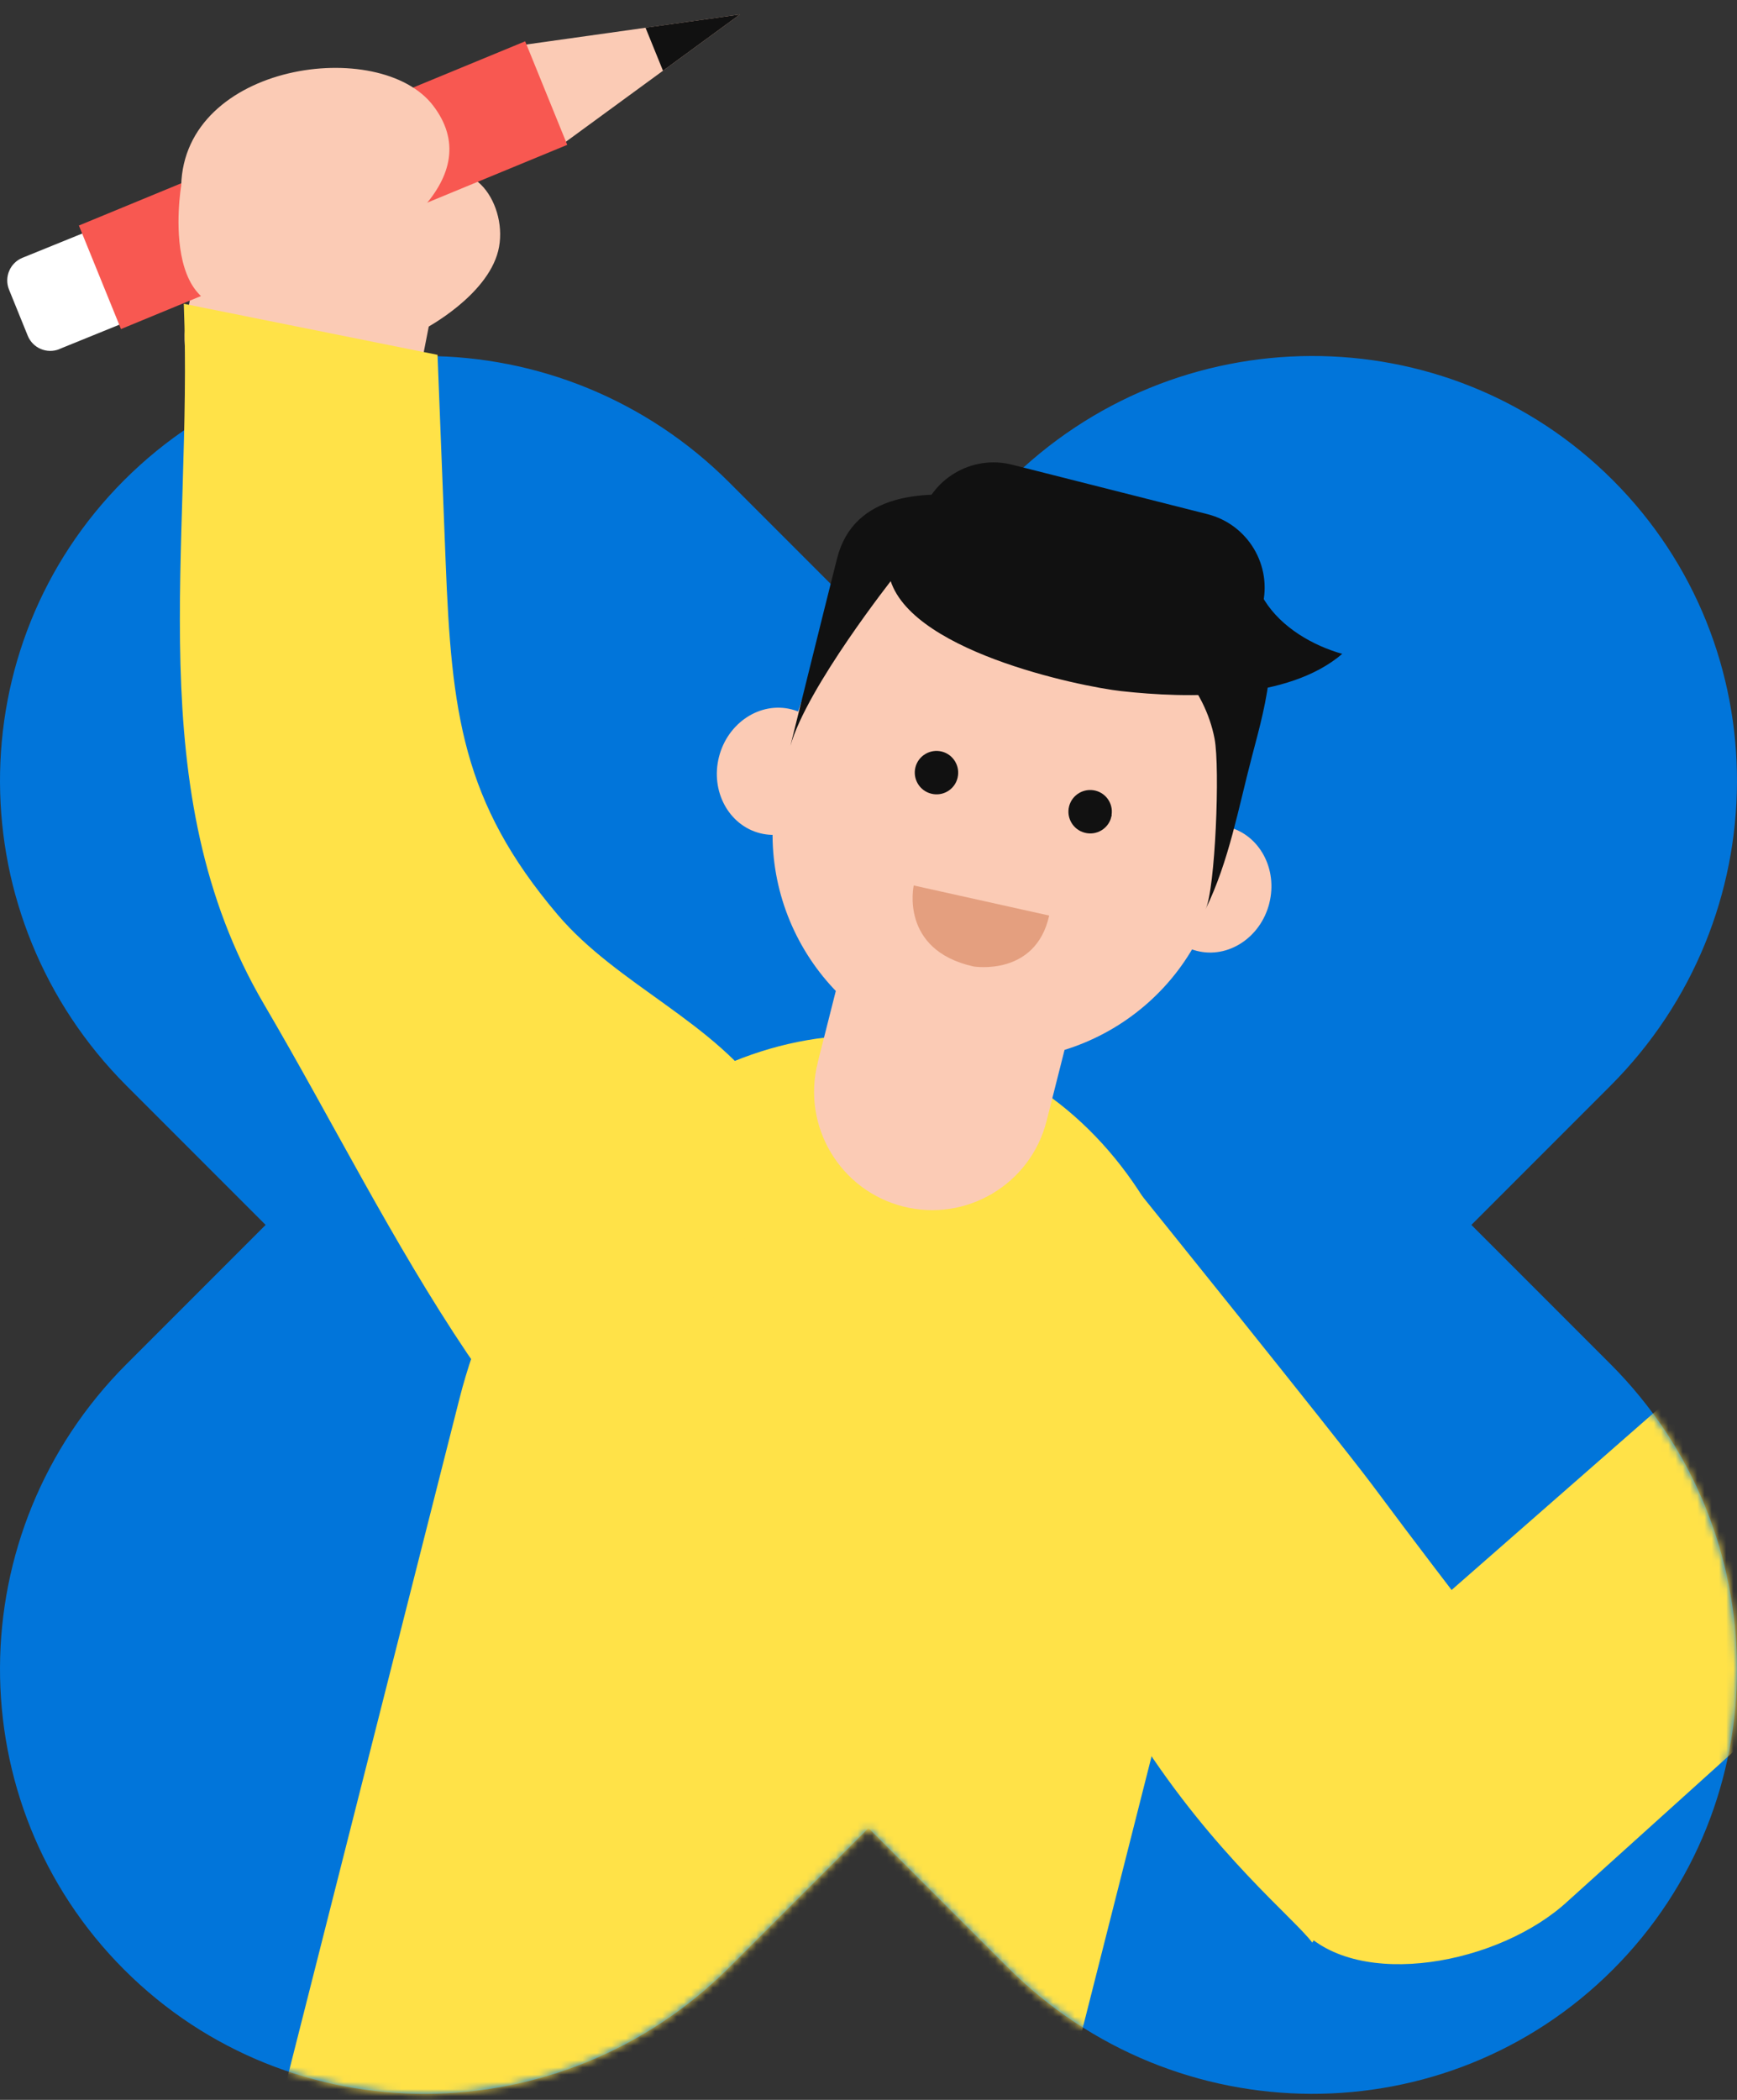 <svg width="240" height="290" viewBox="0 0 240 290" fill="none" xmlns="http://www.w3.org/2000/svg">
<rect x="0" y="0" width="240" height="290" fill="#333333" stroke="none"/>
<g clip-path="url(#clip0_2355_23128)">
<path fill-rule="evenodd" clip-rule="evenodd" d="M222.504 188.368C245.697 211.561 245.851 249.009 222.848 272.012C199.845 295.015 162.396 294.861 139.204 271.668L120 252.465L100.796 271.668C77.603 294.861 40.155 295.015 17.152 272.012C-5.851 249.009 -5.697 211.561 17.496 188.368L36.7 169.164L17.496 149.96C-5.697 126.768 -5.851 89.319 17.152 66.316C40.155 43.313 77.604 43.467 100.796 66.66L120 85.864L139.204 66.66C162.396 43.467 199.845 43.313 222.848 66.316C245.851 89.319 245.697 126.768 222.504 149.96L203.3 169.164L222.504 188.368Z" fill="#0175DA"/>
<mask id="mask0_2355_23128" style="mask-type:alpha" maskUnits="userSpaceOnUse" x="0" y="0" width="240" height="290">
<path fill-rule="evenodd" clip-rule="evenodd" d="M240 0H0V216L1.906 215.555C-3.174 235.146 1.897 256.755 17.152 272.01C40.155 295.013 77.603 294.859 100.796 271.666L120 252.463L139.204 271.666C162.396 294.859 199.845 295.013 222.848 272.01C245.851 249.007 245.697 211.559 222.504 188.366L203.3 169.162L204.082 168.381L240 160V0Z" fill="#D9D9D9"/>
</mask>
<g mask="url(#mask0_2355_23128)">
<path d="M152.901 206.376C152.166 182.884 155.767 176.564 156.862 164C156.862 164 184.048 197.7 189.479 204.905C189.674 205.16 189.87 205.416 190.065 205.686C195.451 212.936 200.942 220.081 206.433 227.257L181.318 268.282C178.782 264.904 167.754 256.093 157.447 240.031C153.741 234.162 154.461 223.609 153.531 216.689C153.081 213.296 153.006 209.859 152.901 206.391V206.376Z" fill="#FFE248"/>
<path d="M63.468 193.221C72.123 159.118 101.873 137.223 129.944 144.326C158.015 151.429 173.75 184.838 165.096 218.954L139.079 321.568C137.412 328.152 28.77 330.084 37.411 295.982L63.468 193.221Z" fill="#FFE248"/>
<path d="M112.983 146.777C110.772 155.524 116.06 164.397 124.789 166.621C133.517 168.834 142.394 163.553 144.605 154.806L147.978 141.473C150.188 132.726 144.901 123.853 136.172 121.629C127.432 119.416 118.567 124.697 116.345 133.444L112.972 146.777H112.983Z" fill="#FBCBB5"/>
<path d="M48.906 11.702C57.88 13.408 63.815 21.737 62.134 30.293L58.294 49.936C56.627 58.492 47.986 64.062 39.011 62.356C30.037 60.651 24.102 52.322 25.783 43.766L29.61 24.123C31.277 15.554 39.918 9.996 48.892 11.702H48.906Z" fill="#FBCBB5"/>
<path d="M105.952 151.79C98.805 141.156 85.323 136.065 77.041 126.31C63.84 110.758 62.386 98.378 61.573 77.535C61.199 68.02 60.826 58.505 60.453 49.003L25.394 41.953C26.701 75.256 19.167 109.239 36.476 138.69C45.85 154.642 54.252 171.607 64.587 186.959C70.094 195.141 78.948 198.846 87.136 193.329C95.337 187.825 111.46 159.986 105.966 151.79H105.952Z" fill="#FFE248"/>
<path d="M58.76 45.362C58.76 45.362 67.254 40.898 68.828 34.675C70.401 28.451 65.067 20.482 59.346 25.652" fill="#FBCBB5"/>
<path d="M115.035 108.503C113.835 113.234 109.355 116.166 105.021 115.073C100.687 113.967 98.14 109.263 99.34 104.532C100.54 99.814 105.021 96.869 109.355 97.962C113.689 99.055 116.236 103.772 115.035 108.503Z" fill="#FBCBB5"/>
<path d="M175.375 124.763C174.175 129.48 169.695 132.426 165.361 131.319C161.027 130.227 158.48 125.509 159.68 120.778C160.88 116.061 165.361 113.115 169.695 114.208C174.028 115.301 176.576 120.019 175.375 124.749V124.763Z" fill="#FBCBB5"/>
<path d="M168.096 122.896C163.869 139.554 146.933 149.642 130.251 145.418C113.582 141.193 103.487 124.268 107.701 107.597C111.928 90.939 117.543 69.87 147.427 77.639C170.657 83.676 172.31 106.224 168.083 122.882L168.096 122.896Z" fill="#FBCBB5"/>
<path d="M153.057 112.726C152.723 114.06 151.353 114.87 150.014 114.52C148.676 114.187 147.864 112.821 148.198 111.487C148.533 110.153 149.903 109.343 151.241 109.677C152.579 110.01 153.392 111.376 153.041 112.71L153.057 112.726Z" fill="#111111" stroke="#111111" stroke-miterlimit="10"/>
<path d="M131.817 107.327C131.484 108.661 130.116 109.471 128.78 109.122C127.445 108.788 126.634 107.423 126.968 106.089C127.302 104.755 128.669 103.945 130.005 104.278C131.34 104.612 132.151 105.977 131.817 107.311V107.327Z" fill="#111111" stroke="#111111" stroke-miterlimit="10"/>
<path d="M144.96 126.44L126.248 122.285C126.248 122.285 124.26 131.197 134.509 133.472C134.509 133.472 143.085 134.909 144.965 126.441L144.96 126.44Z" fill="#E49F7F"/>
<path d="M109.207 103.015C111.487 94.886 123.436 79.787 123.436 79.787C123.436 79.787 145.119 84.571 153.8 86.77C161.094 88.609 166.508 95.152 167.815 102.016C168.589 106.054 167.908 122.845 166.575 125.564C169.815 118.927 171.109 111.584 172.976 104.494C174.936 97.018 177.697 87.783 172.682 80.853C169.202 76.042 160.267 72.884 154.453 74.216C154.453 74.216 120.209 59.157 115.661 77.108C113.808 84.398 109.22 102.988 109.207 103.015Z" fill="#111111"/>
<path d="M174.402 83.718C172.976 89.329 167.281 92.713 161.681 91.301L134.717 84.478C129.103 83.052 125.716 77.361 127.143 71.751C128.569 66.14 134.264 62.755 139.864 64.181L166.828 71.005C172.442 72.43 175.829 78.121 174.416 83.718H174.402Z" fill="#111111"/>
<path d="M8.206 48.216C6.486 48.909 4.526 48.083 3.832 46.363L1.245 39.993C0.552 38.274 1.379 36.315 3.086 35.609L24.395 26.96C26.116 26.267 28.076 27.093 28.769 28.812L31.356 35.182C32.063 36.901 31.223 38.861 29.516 39.553L8.206 48.202V48.216Z" fill="white"/>
<path d="M72.441 6.185L102.232 2L77.949 19.751L72.441 6.185Z" fill="#FBCBB5"/>
<path d="M16.715 45.445L10.9 31.145L72.562 5.705L78.376 20.004L16.715 45.445Z" fill="#F85851"/>
<path d="M89.191 3.826L102.233 2L91.605 9.769L89.191 3.826Z" fill="#111111"/>
<path d="M25.034 25.655C25.034 25.655 21.167 48.376 38.369 41.22C55.558 34.064 67.2 24.215 59.852 14.594C52.518 4.972 25.434 8.65 25.034 25.668V25.655Z" fill="#FBCBB5"/>
<path d="M182.675 235.247C173.221 244.017 171.94 257.987 179.805 266.448C187.669 274.923 207.182 271.311 216.636 262.541L271.982 212.618L244.759 180.883L182.675 235.247Z" fill="#FFE248"/>
<path d="M122.795 79.213C124.742 89.808 149.292 94.819 154.919 95.445C164.134 96.471 177.976 96.711 185.457 90.301C181.403 89.155 177.056 86.676 174.696 82.878C173.535 81.026 173.442 79.467 171.842 77.934C170.108 76.282 167.441 75.815 165.348 75.016" fill="#111111"/>
</g>
</g>
<defs>
<clipPath id="clip0_2355_23128">
<rect width="240" height="290" fill="white"/>
</clipPath>
</defs>
</svg>
